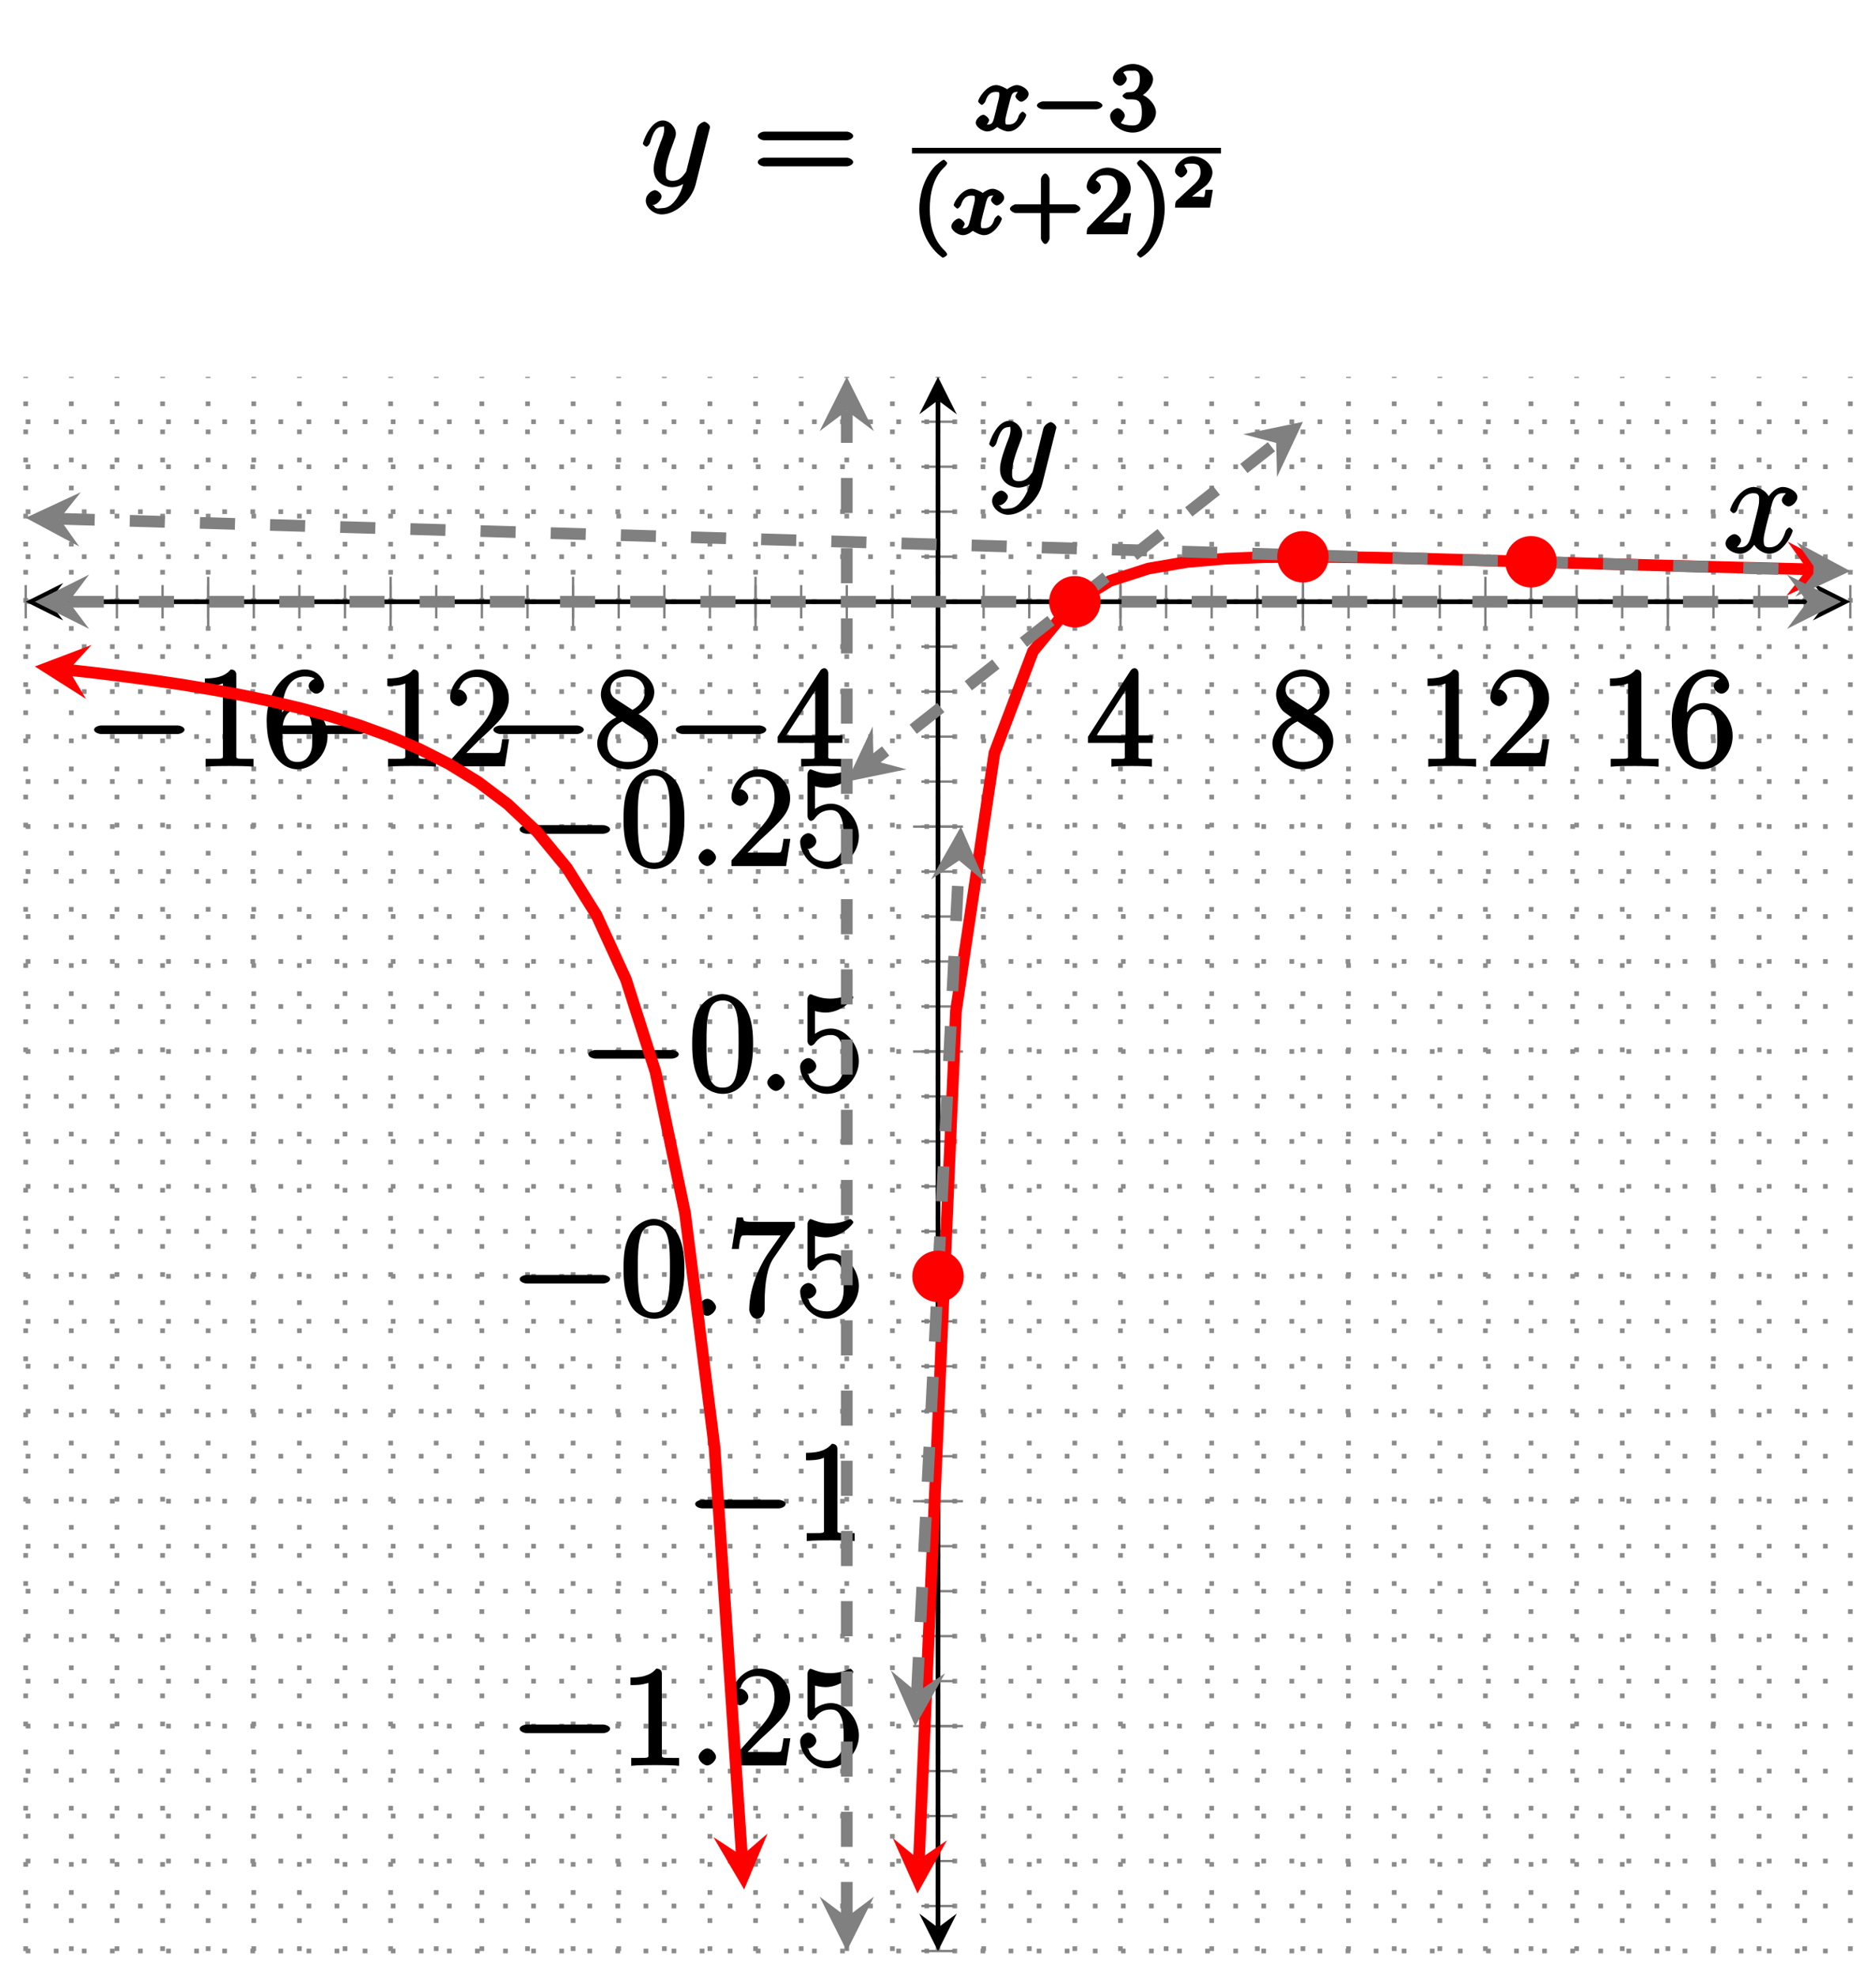 <?xml version="1.0" encoding="UTF-8"?>
<svg xmlns="http://www.w3.org/2000/svg" xmlns:xlink="http://www.w3.org/1999/xlink" width="159.79pt" height="168.33pt" viewBox="0 0 159.79 168.33" version="1.1">
<defs>
<g>
<symbol overflow="visible" id="glyph0-0">
<path style="stroke:none;" d=""/>
</symbol>
<symbol overflow="visible" id="glyph0-1">
<path style="stroke:none;" d="M 7.875 -2.75 C 8.078 -2.75 8.484 -2.875 8.484 -3.125 C 8.484 -3.359 8.078 -3.484 7.875 -3.484 L 1.406 -3.484 C 1.203 -3.484 0.781 -3.359 0.781 -3.125 C 0.781 -2.875 1.203 -2.75 1.406 -2.75 Z M 7.875 -2.75 "/>
</symbol>
<symbol overflow="visible" id="glyph1-0">
<path style="stroke:none;" d=""/>
</symbol>
<symbol overflow="visible" id="glyph1-1">
<path style="stroke:none;" d="M 3.594 -7.812 C 3.594 -8.078 3.438 -8.25 3.125 -8.25 C 2.797 -7.875 2.312 -7.484 0.922 -7.484 L 0.922 -6.844 C 1.359 -6.844 1.953 -6.844 2.453 -7.062 L 2.453 -1.062 C 2.453 -0.641 2.578 -0.641 1.531 -0.641 L 0.984 -0.641 L 0.984 0.031 C 1.484 -0.031 2.641 -0.031 3.031 -0.031 C 3.438 -0.031 4.578 -0.031 5.062 0.031 L 5.062 -0.641 L 4.531 -0.641 C 3.484 -0.641 3.594 -0.641 3.594 -1.062 Z M 3.594 -7.812 "/>
</symbol>
<symbol overflow="visible" id="glyph1-2">
<path style="stroke:none;" d="M 1.625 -4.297 C 1.625 -7.328 2.938 -7.656 3.578 -7.656 C 4.016 -7.656 4.328 -7.562 4.391 -7.469 C 4.531 -7.469 3.906 -7.312 3.906 -6.828 C 3.906 -6.562 4.25 -6.188 4.562 -6.188 C 4.859 -6.188 5.219 -6.516 5.219 -6.859 C 5.219 -7.484 4.609 -8.25 3.578 -8.25 C 2.062 -8.25 0.328 -6.547 0.328 -3.922 C 0.328 -0.641 1.922 0.25 2.938 0.25 C 4.25 0.25 5.516 -1.031 5.516 -2.578 C 5.516 -4.172 4.25 -5.391 3.047 -5.391 C 1.984 -5.391 1.422 -4.312 1.297 -3.984 L 1.625 -3.984 Z M 2.938 -0.375 C 2.188 -0.375 1.984 -0.891 1.875 -1.141 C 1.766 -1.453 1.656 -2.031 1.656 -2.875 C 1.656 -3.812 1.922 -4.859 3 -4.859 C 3.656 -4.859 3.844 -4.547 4.016 -4.141 C 4.203 -3.703 4.203 -3.109 4.203 -2.594 C 4.203 -1.984 4.25 -1.547 4.031 -1.094 C 3.734 -0.531 3.422 -0.375 2.938 -0.375 Z M 2.938 -0.375 "/>
</symbol>
<symbol overflow="visible" id="glyph1-3">
<path style="stroke:none;" d="M 5.266 -2.312 L 4.859 -2.312 C 4.797 -1.953 4.75 -1.406 4.625 -1.203 C 4.547 -1.094 3.984 -1.141 3.625 -1.141 L 1.406 -1.141 L 1.516 -0.891 C 1.844 -1.156 2.562 -1.922 2.875 -2.219 C 4.703 -3.891 5.422 -4.609 5.422 -5.797 C 5.422 -7.172 4.172 -8.25 2.781 -8.25 C 1.406 -8.25 0.422 -6.906 0.422 -5.875 C 0.422 -5.266 1.109 -5.125 1.141 -5.125 C 1.406 -5.125 1.859 -5.453 1.859 -5.828 C 1.859 -6.172 1.484 -6.547 1.141 -6.547 C 1.047 -6.547 1.016 -6.547 1.203 -6.609 C 1.359 -7.203 1.859 -7.609 2.625 -7.609 C 3.641 -7.609 4.094 -6.891 4.094 -5.797 C 4.094 -4.781 3.562 -4 2.875 -3.234 L 0.422 -0.484 L 0.422 0 L 5.078 0 L 5.438 -2.312 Z M 5.266 -2.312 "/>
</symbol>
<symbol overflow="visible" id="glyph1-4">
<path style="stroke:none;" d="M 3.672 -4.344 C 4.266 -4.672 5.188 -5.328 5.188 -6.328 C 5.188 -7.375 4.031 -8.25 2.922 -8.25 C 1.75 -8.25 0.641 -7.219 0.641 -6.125 C 0.641 -5.719 0.812 -5.219 1.141 -4.812 C 1.281 -4.656 1.297 -4.641 1.953 -4.172 C 1.094 -3.781 0.328 -2.828 0.328 -1.953 C 0.328 -0.688 1.703 0.25 2.922 0.25 C 4.25 0.25 5.516 -0.875 5.516 -2.125 C 5.516 -3.344 4.609 -4 3.844 -4.453 Z M 2.047 -5.641 C 1.891 -5.75 1.453 -5.953 1.453 -6.531 C 1.453 -7.312 2.109 -7.656 2.922 -7.656 C 3.781 -7.656 4.375 -7.188 4.375 -6.328 C 4.375 -5.594 3.891 -5.109 3.328 -4.812 Z M 2.375 -3.891 L 3.828 -2.938 C 4.141 -2.734 4.641 -2.469 4.641 -1.75 C 4.641 -0.844 3.891 -0.375 2.922 -0.375 C 1.906 -0.375 1.188 -0.953 1.188 -1.953 C 1.188 -2.875 1.719 -3.484 2.469 -3.828 Z M 2.375 -3.891 "/>
</symbol>
<symbol overflow="visible" id="glyph1-5">
<path style="stroke:none;" d="M 4.469 -7.922 C 4.469 -8.156 4.312 -8.359 4.141 -8.359 C 4.047 -8.359 3.891 -8.312 3.797 -8.172 L 0.156 -2.516 L 0.156 -2 L 3.297 -2 L 3.297 -1.047 C 3.297 -0.609 3.438 -0.641 2.562 -0.641 L 2.156 -0.641 L 2.156 0.031 C 2.609 -0.031 3.547 -0.031 3.891 -0.031 C 4.219 -0.031 5.172 -0.031 5.609 0.031 L 5.609 -0.641 L 5.219 -0.641 C 4.344 -0.641 4.469 -0.609 4.469 -1.047 L 4.469 -2 L 5.672 -2 L 5.672 -2.641 L 4.469 -2.641 Z M 3.359 -7 L 3.359 -2.641 L 0.891 -2.641 L 3.641 -6.891 Z M 3.359 -7 "/>
</symbol>
<symbol overflow="visible" id="glyph1-6">
<path style="stroke:none;" d="M 1.531 -6.844 C 2.047 -6.688 2.469 -6.672 2.594 -6.672 C 3.938 -6.672 4.953 -7.812 4.953 -7.969 C 4.953 -8.016 4.781 -8.234 4.703 -8.234 C 4.688 -8.234 4.656 -8.234 4.547 -8.188 C 3.891 -7.906 3.312 -7.859 3 -7.859 C 2.219 -7.859 1.656 -8.109 1.422 -8.203 C 1.344 -8.234 1.312 -8.234 1.297 -8.234 C 1.203 -8.234 1.047 -8.016 1.047 -7.812 L 1.047 -4.266 C 1.047 -4.047 1.203 -3.844 1.344 -3.844 C 1.406 -3.844 1.531 -3.891 1.656 -4.031 C 1.984 -4.516 2.438 -4.766 3.031 -4.766 C 3.672 -4.766 3.812 -4.328 3.906 -4.125 C 4.109 -3.656 4.125 -3.078 4.125 -2.625 C 4.125 -2.156 4.172 -1.594 3.844 -1.047 C 3.578 -0.625 3.234 -0.375 2.703 -0.375 C 1.906 -0.375 1.297 -0.75 1.141 -1.391 C 0.984 -1.453 1.047 -1.453 1.109 -1.453 C 1.312 -1.453 1.797 -1.703 1.797 -2.109 C 1.797 -2.453 1.406 -2.797 1.109 -2.797 C 0.891 -2.797 0.422 -2.531 0.422 -2.062 C 0.422 -1.047 1.406 0.25 2.719 0.25 C 4.078 0.25 5.422 -1.031 5.422 -2.547 C 5.422 -3.969 4.297 -5.312 3.047 -5.312 C 2.359 -5.312 1.719 -4.953 1.406 -4.625 L 1.688 -4.516 L 1.688 -6.797 Z M 1.531 -6.844 "/>
</symbol>
<symbol overflow="visible" id="glyph1-7">
<path style="stroke:none;" d="M 5.516 -3.969 C 5.516 -4.953 5.453 -5.922 5.016 -6.844 C 4.531 -7.828 3.516 -8.25 2.922 -8.25 C 2.234 -8.25 1.219 -7.75 0.781 -6.75 C 0.438 -6 0.328 -5.266 0.328 -3.969 C 0.328 -2.812 0.453 -1.828 0.891 -0.984 C 1.344 -0.078 2.297 0.25 2.922 0.25 C 3.953 0.25 4.656 -0.406 4.984 -1.062 C 5.484 -2.109 5.516 -3.281 5.516 -3.969 Z M 2.922 -0.281 C 2.531 -0.281 1.906 -0.344 1.688 -1.656 C 1.547 -2.359 1.547 -3.281 1.547 -4.109 C 1.547 -5.094 1.547 -5.969 1.75 -6.688 C 1.953 -7.484 2.406 -7.703 2.922 -7.703 C 3.375 -7.703 3.891 -7.578 4.125 -6.547 C 4.281 -5.875 4.281 -4.922 4.281 -4.109 C 4.281 -3.312 4.281 -2.406 4.141 -1.672 C 3.922 -0.359 3.328 -0.281 2.922 -0.281 Z M 2.922 -0.281 "/>
</symbol>
<symbol overflow="visible" id="glyph1-8">
<path style="stroke:none;" d="M 5.828 -7.562 L 5.828 -8 L 2.797 -8 C 1.344 -8 1.484 -8 1.406 -8.375 L 0.875 -8.375 L 0.453 -5.688 L 1.047 -5.688 C 1.094 -6.047 1.156 -6.688 1.312 -6.812 C 1.406 -6.891 2.203 -6.844 2.359 -6.844 L 4.609 -6.844 L 3.516 -5.281 C 3.188 -4.812 1.938 -2.75 1.938 -0.5 C 1.938 -0.375 2.109 0.25 2.594 0.25 C 3.094 0.25 3.25 -0.359 3.25 -0.516 L 3.25 -1.109 C 3.25 -2.891 3.484 -4.172 4.047 -4.969 L 5.828 -7.531 Z M 5.828 -7.562 "/>
</symbol>
<symbol overflow="visible" id="glyph1-9">
<path style="stroke:none;" d="M 8.062 -3.875 C 8.234 -3.875 8.609 -4.016 8.609 -4.234 C 8.609 -4.453 8.25 -4.609 8.062 -4.609 L 1.031 -4.609 C 0.859 -4.609 0.484 -4.453 0.484 -4.25 C 0.484 -4.016 0.844 -3.875 1.031 -3.875 Z M 8.062 -1.656 C 8.234 -1.656 8.609 -1.797 8.609 -2.016 C 8.609 -2.234 8.25 -2.391 8.062 -2.391 L 1.031 -2.391 C 0.859 -2.391 0.484 -2.234 0.484 -2.016 C 0.484 -1.797 0.844 -1.656 1.031 -1.656 Z M 8.062 -1.656 "/>
</symbol>
<symbol overflow="visible" id="glyph2-0">
<path style="stroke:none;" d=""/>
</symbol>
<symbol overflow="visible" id="glyph2-1">
<path style="stroke:none;" d="M 2.359 -0.719 C 2.359 -1.062 1.906 -1.453 1.625 -1.453 C 1.281 -1.453 0.875 -1.016 0.875 -0.734 C 0.875 -0.375 1.328 0 1.609 0 C 1.953 0 2.359 -0.438 2.359 -0.719 Z M 2.359 -0.719 "/>
</symbol>
<symbol overflow="visible" id="glyph2-2">
<path style="stroke:none;" d="M 5.672 -5.172 C 5.281 -5.109 4.969 -4.656 4.969 -4.438 C 4.969 -4.141 5.359 -3.906 5.531 -3.906 C 5.891 -3.906 6.297 -4.359 6.297 -4.688 C 6.297 -5.188 5.562 -5.562 5.062 -5.562 C 4.344 -5.562 3.766 -4.703 3.656 -4.469 L 3.984 -4.469 C 3.703 -5.359 2.812 -5.562 2.594 -5.562 C 1.375 -5.562 0.562 -3.844 0.562 -3.578 C 0.562 -3.531 0.781 -3.328 0.859 -3.328 C 0.953 -3.328 1.094 -3.438 1.156 -3.578 C 1.562 -4.922 2.219 -5.031 2.562 -5.031 C 3.094 -5.031 3.031 -4.672 3.031 -4.391 C 3.031 -4.125 2.969 -3.844 2.828 -3.281 L 2.422 -1.641 C 2.234 -0.922 2.062 -0.422 1.422 -0.422 C 1.359 -0.422 1.172 -0.375 0.922 -0.531 L 0.812 -0.281 C 1.25 -0.359 1.5 -0.859 1.5 -1 C 1.5 -1.25 1.156 -1.547 0.938 -1.547 C 0.641 -1.547 0.172 -1.141 0.172 -0.75 C 0.172 -0.25 0.891 0.125 1.406 0.125 C 1.984 0.125 2.5 -0.375 2.75 -0.859 L 2.469 -0.969 C 2.672 -0.266 3.438 0.125 3.875 0.125 C 5.094 0.125 5.891 -1.594 5.891 -1.859 C 5.891 -1.906 5.688 -2.109 5.625 -2.109 C 5.516 -2.109 5.328 -1.906 5.297 -1.812 C 4.969 -0.75 4.453 -0.422 3.906 -0.422 C 3.484 -0.422 3.422 -0.578 3.422 -1.062 C 3.422 -1.328 3.469 -1.516 3.656 -2.312 L 4.078 -3.938 C 4.25 -4.656 4.5 -5.031 5.062 -5.031 C 5.078 -5.031 5.297 -5.062 5.547 -4.906 Z M 5.672 -5.172 "/>
</symbol>
<symbol overflow="visible" id="glyph2-3">
<path style="stroke:none;" d="M 3.031 1.094 C 2.703 1.547 2.359 1.906 1.766 1.906 C 1.625 1.906 1.203 2.031 1.109 1.703 C 0.906 1.641 0.969 1.641 0.984 1.641 C 1.344 1.641 1.75 1.188 1.75 0.906 C 1.75 0.641 1.359 0.375 1.188 0.375 C 0.984 0.375 0.406 0.688 0.406 1.266 C 0.406 1.875 1.094 2.438 1.766 2.438 C 2.969 2.438 4.328 1.188 4.656 -0.125 L 5.828 -4.797 C 5.844 -4.859 5.875 -4.922 5.875 -5 C 5.875 -5.172 5.562 -5.453 5.391 -5.453 C 5.281 -5.453 4.859 -5.25 4.766 -4.891 L 3.891 -1.375 C 3.828 -1.156 3.875 -1.25 3.781 -1.109 C 3.531 -0.781 3.266 -0.422 2.688 -0.422 C 2.016 -0.422 2.109 -0.922 2.109 -1.25 C 2.109 -1.922 2.438 -2.844 2.766 -3.703 C 2.891 -4.047 2.969 -4.219 2.969 -4.453 C 2.969 -4.953 2.453 -5.562 1.859 -5.562 C 0.766 -5.562 0.156 -3.688 0.156 -3.578 C 0.156 -3.531 0.375 -3.328 0.453 -3.328 C 0.562 -3.328 0.734 -3.531 0.781 -3.688 C 1.062 -4.703 1.359 -5.031 1.828 -5.031 C 1.938 -5.031 1.969 -5.172 1.969 -4.781 C 1.969 -4.469 1.844 -4.125 1.656 -3.672 C 1.078 -2.109 1.078 -1.703 1.078 -1.422 C 1.078 -0.281 2.062 0.125 2.656 0.125 C 3 0.125 3.531 -0.031 3.844 -0.344 L 3.688 -0.516 C 3.516 0.141 3.438 0.5 3.031 1.094 Z M 3.031 1.094 "/>
</symbol>
<symbol overflow="visible" id="glyph3-0">
<path style="stroke:none;" d=""/>
</symbol>
<symbol overflow="visible" id="glyph3-1">
<path style="stroke:none;" d="M 4 -3.547 C 3.641 -3.453 3.438 -2.969 3.438 -2.938 C 3.438 -2.75 3.766 -2.453 3.938 -2.453 C 4.109 -2.453 4.562 -2.766 4.562 -3.109 C 4.562 -3.562 3.875 -3.875 3.578 -3.875 C 3.219 -3.875 2.766 -3.562 2.734 -3.516 C 2.734 -3.547 2.141 -3.875 1.812 -3.875 C 0.938 -3.875 0.266 -2.703 0.266 -2.484 C 0.266 -2.406 0.516 -2.188 0.578 -2.188 C 0.672 -2.188 0.875 -2.422 0.891 -2.516 C 1.078 -3.094 1.375 -3.297 1.781 -3.297 C 2.094 -3.297 2.062 -3.25 2.062 -2.969 C 2.062 -2.812 1.953 -2.438 1.891 -2.188 C 1.844 -1.953 1.672 -1.25 1.625 -1.094 C 1.516 -0.656 1.422 -0.516 1.062 -0.516 C 1.031 -0.516 0.953 -0.453 0.781 -0.562 L 0.656 -0.25 C 1.016 -0.344 1.203 -0.859 1.203 -0.875 C 1.203 -1.047 0.875 -1.344 0.703 -1.344 C 0.484 -1.344 0.062 -0.984 0.062 -0.672 C 0.062 -0.312 0.641 0.078 1.047 0.078 C 1.469 0.078 1.891 -0.297 1.891 -0.297 C 1.891 -0.281 2.453 0.078 2.844 0.078 C 3.703 0.078 4.359 -1.094 4.359 -1.328 C 4.359 -1.406 4.125 -1.609 4.062 -1.609 C 3.969 -1.609 3.766 -1.375 3.734 -1.297 C 3.578 -0.75 3.312 -0.516 2.859 -0.516 C 2.594 -0.516 2.578 -0.5 2.578 -0.844 C 2.578 -1 2.625 -1.172 2.734 -1.625 C 2.797 -1.859 2.969 -2.562 3.016 -2.719 C 3.125 -3.125 3.219 -3.297 3.578 -3.297 C 3.625 -3.297 3.688 -3.344 3.859 -3.234 Z M 4 -3.547 "/>
</symbol>
<symbol overflow="visible" id="glyph4-0">
<path style="stroke:none;" d=""/>
</symbol>
<symbol overflow="visible" id="glyph4-1">
<path style="stroke:none;" d="M 5.562 -1.812 C 5.703 -1.812 6.078 -1.953 6.078 -2.141 C 6.078 -2.328 5.703 -2.484 5.562 -2.484 L 1 -2.484 C 0.875 -2.484 0.5 -2.328 0.5 -2.141 C 0.5 -1.953 0.875 -1.812 1 -1.812 Z M 5.562 -1.812 "/>
</symbol>
<symbol overflow="visible" id="glyph5-0">
<path style="stroke:none;" d=""/>
</symbol>
<symbol overflow="visible" id="glyph5-1">
<path style="stroke:none;" d="M 2.016 -2.656 C 2.641 -2.656 2.859 -2.375 2.859 -1.547 C 2.859 -0.547 2.484 -0.438 2.062 -0.438 C 1.625 -0.438 1.141 -0.547 1.078 -0.656 C 1.031 -0.656 1.406 -1.016 1.406 -1.281 C 1.406 -1.531 1.047 -1.906 0.781 -1.906 C 0.578 -1.906 0.156 -1.578 0.156 -1.266 C 0.156 -0.516 1.156 0.172 2.078 0.172 C 3.125 0.172 4.062 -0.75 4.062 -1.547 C 4.062 -2.203 3.344 -3 2.531 -3.172 L 2.531 -2.812 C 3.156 -3.031 3.812 -3.75 3.812 -4.391 C 3.812 -5.031 2.922 -5.672 2.094 -5.672 C 1.234 -5.672 0.391 -5.016 0.391 -4.422 C 0.391 -4.125 0.781 -3.812 1 -3.812 C 1.25 -3.812 1.578 -4.172 1.578 -4.406 C 1.578 -4.688 1.141 -4.984 1.328 -4.984 C 1.438 -5.125 1.922 -5.094 2.062 -5.094 C 2.266 -5.094 2.688 -5.219 2.688 -4.391 C 2.688 -3.828 2.516 -3.625 2.406 -3.5 C 2.156 -3.25 2.109 -3.297 1.625 -3.266 C 1.469 -3.25 1.219 -3.062 1.219 -2.953 C 1.219 -2.844 1.484 -2.656 1.625 -2.656 Z M 2.016 -2.656 "/>
</symbol>
<symbol overflow="visible" id="glyph5-2">
<path style="stroke:none;" d="M 2.656 1.984 C 2.719 1.984 3 1.812 3 1.719 C 3 1.688 2.938 1.547 2.828 1.438 C 1.734 0.422 1.516 -0.938 1.516 -2.172 C 1.516 -4.469 2.422 -5.422 2.828 -5.781 C 2.938 -5.891 3 -6.031 3 -6.062 C 3 -6.109 2.781 -6.344 2.703 -6.344 C 2.578 -6.344 2.047 -5.875 1.969 -5.812 C 0.906 -4.688 0.625 -3.125 0.625 -2.172 C 0.625 -0.391 1.438 1.172 2.594 1.984 Z M 2.656 1.984 "/>
</symbol>
<symbol overflow="visible" id="glyph5-3">
<path style="stroke:none;" d="M 3.469 -1.812 L 5.812 -1.812 C 5.922 -1.812 6.281 -1.984 6.281 -2.172 C 6.281 -2.359 5.922 -2.547 5.812 -2.547 L 3.656 -2.547 L 3.656 -4.703 C 3.656 -4.828 3.469 -5.172 3.297 -5.172 C 3.109 -5.172 2.922 -4.828 2.922 -4.703 L 2.922 -2.547 L 0.75 -2.547 C 0.641 -2.547 0.281 -2.359 0.281 -2.172 C 0.281 -1.984 0.641 -1.812 0.75 -1.812 L 2.922 -1.812 L 2.922 0.359 C 2.922 0.469 3.109 0.828 3.297 0.828 C 3.469 0.828 3.656 0.469 3.656 0.359 L 3.656 -1.812 Z M 3.469 -1.812 "/>
</symbol>
<symbol overflow="visible" id="glyph5-4">
<path style="stroke:none;" d="M 2.375 -1.688 C 2.5 -1.797 2.844 -2.062 2.969 -2.172 C 3.453 -2.625 3.984 -3.203 3.984 -3.922 C 3.984 -4.875 3 -5.672 2.016 -5.672 C 1.047 -5.672 0.234 -4.75 0.234 -4.047 C 0.234 -3.656 0.734 -3.422 0.844 -3.422 C 1.016 -3.422 1.438 -3.719 1.438 -4.031 C 1.438 -4.438 0.859 -4.625 1.016 -4.625 C 1.172 -5.016 1.531 -5.031 1.922 -5.031 C 2.656 -5.031 2.859 -4.594 2.859 -3.922 C 2.859 -3.094 2.328 -2.609 1.391 -1.656 L 0.375 -0.609 C 0.281 -0.531 0.234 -0.375 0.234 0 L 3.719 0 L 4.016 -1.797 L 3.391 -1.797 C 3.344 -1.453 3.328 -1.172 3.234 -1.031 C 3.188 -0.969 2.719 -1.016 2.594 -1.016 L 1.172 -1.016 L 1.297 -0.703 Z M 2.375 -1.688 "/>
</symbol>
<symbol overflow="visible" id="glyph5-5">
<path style="stroke:none;" d="M 2.641 -2.172 C 2.641 -2.938 2.469 -3.969 1.969 -4.906 C 1.578 -5.641 0.719 -6.344 0.578 -6.344 C 0.5 -6.344 0.281 -6.109 0.281 -6.062 C 0.281 -6.031 0.344 -5.891 0.438 -5.797 C 1.547 -4.734 1.75 -3.406 1.75 -2.172 C 1.75 0.109 0.859 1.062 0.453 1.438 C 0.344 1.531 0.281 1.672 0.281 1.719 C 0.281 1.75 0.5 1.984 0.578 1.984 C 0.703 1.984 1.234 1.531 1.297 1.453 C 2.359 0.344 2.641 -1.219 2.641 -2.172 Z M 2.641 -2.172 "/>
</symbol>
<symbol overflow="visible" id="glyph6-0">
<path style="stroke:none;" d=""/>
</symbol>
<symbol overflow="visible" id="glyph6-1">
<path style="stroke:none;" d="M 3.219 -1.516 L 2.828 -1.516 C 2.781 -1.234 2.781 -0.969 2.688 -0.906 C 2.656 -0.875 2.312 -0.938 2.219 -0.938 L 1.109 -0.938 L 1.25 -0.594 L 2.016 -1.219 C 2.219 -1.375 2.75 -1.766 2.938 -1.938 C 3.109 -2.125 3.422 -2.562 3.422 -2.984 C 3.422 -3.734 2.547 -4.375 1.734 -4.375 C 0.969 -4.375 0.234 -3.672 0.234 -3.109 C 0.234 -2.797 0.688 -2.562 0.75 -2.562 C 0.906 -2.562 1.281 -2.875 1.281 -3.094 C 1.281 -3.219 1 -3.609 1.016 -3.609 C 1.078 -3.719 1.234 -3.75 1.656 -3.75 C 2.281 -3.75 2.406 -3.484 2.406 -2.984 C 2.406 -2.562 2.188 -2.266 1.766 -1.891 L 0.359 -0.594 C 0.297 -0.531 0.234 -0.391 0.234 0 L 3.203 0 L 3.453 -1.516 Z M 3.219 -1.516 "/>
</symbol>
</g>
<clipPath id="clip1">
  <path d="M 2.191 42 L 78 42 L 78 166.141 L 2.191 166.141 Z M 2.191 42 "/>
</clipPath>
<clipPath id="clip2">
  <path d="M 2.191 54 L 8 54 L 8 60 L 2.191 60 Z M 2.191 54 "/>
</clipPath>
<clipPath id="clip3">
  <path d="M 64 33 L 157.602 33 L 157.602 166.141 L 64 166.141 Z M 64 33 "/>
</clipPath>
<clipPath id="clip4">
  <path d="M 2.191 48 L 8 48 L 8 54 L 2.191 54 Z M 2.191 48 "/>
</clipPath>
<clipPath id="clip5">
  <path d="M 59 32.094 L 124 32.094 L 124 80 L 59 80 Z M 59 32.094 "/>
</clipPath>
<clipPath id="clip6">
  <path d="M 2.191 32.094 L 157.602 32.094 L 157.602 63 L 2.191 63 Z M 2.191 32.094 "/>
</clipPath>
<clipPath id="clip7">
  <path d="M 2.191 41 L 7 41 L 7 47 L 2.191 47 Z M 2.191 41 "/>
</clipPath>
<clipPath id="clip8">
  <path d="M 152 46 L 157.602 46 L 157.602 51 L 152 51 Z M 152 46 "/>
</clipPath>
<clipPath id="clip9">
  <path d="M 69 161 L 75 161 L 75 166.141 L 69 166.141 Z M 69 161 "/>
</clipPath>
<clipPath id="clip10">
  <path d="M 69 32.094 L 75 32.094 L 75 37 L 69 37 Z M 69 32.094 "/>
</clipPath>
</defs>
<g id="surface1">
<path style="fill:none;stroke-width:0.399;stroke-linecap:butt;stroke-linejoin:miter;stroke:rgb(54.999%,54.999%,54.999%);stroke-opacity:1;stroke-dasharray:0.399,1.993;stroke-miterlimit:10;" d="M 0.001 -0.001 L 0.001 134.046 M 3.884 -0.001 L 3.884 134.046 M 7.771 -0.001 L 7.771 134.046 M 11.658 -0.001 L 11.658 134.046 M 15.54 -0.001 L 15.54 134.046 M 19.427 -0.001 L 19.427 134.046 M 23.31 -0.001 L 23.31 134.046 M 27.197 -0.001 L 27.197 134.046 M 31.083 -0.001 L 31.083 134.046 M 34.966 -0.001 L 34.966 134.046 M 38.853 -0.001 L 38.853 134.046 M 42.74 -0.001 L 42.74 134.046 M 46.623 -0.001 L 46.623 134.046 M 50.509 -0.001 L 50.509 134.046 M 54.396 -0.001 L 54.396 134.046 M 58.279 -0.001 L 58.279 134.046 M 62.165 -0.001 L 62.165 134.046 M 66.052 -0.001 L 66.052 134.046 M 69.935 -0.001 L 69.935 134.046 M 73.822 -0.001 L 73.822 134.046 M 77.705 -0.001 L 77.705 134.046 M 81.591 -0.001 L 81.591 134.046 M 85.478 -0.001 L 85.478 134.046 M 89.361 -0.001 L 89.361 134.046 M 93.248 -0.001 L 93.248 134.046 M 97.134 -0.001 L 97.134 134.046 M 101.017 -0.001 L 101.017 134.046 M 104.904 -0.001 L 104.904 134.046 M 108.79 -0.001 L 108.79 134.046 M 112.673 -0.001 L 112.673 134.046 M 116.56 -0.001 L 116.56 134.046 M 120.447 -0.001 L 120.447 134.046 M 124.33 -0.001 L 124.33 134.046 M 128.216 -0.001 L 128.216 134.046 M 132.099 -0.001 L 132.099 134.046 M 135.986 -0.001 L 135.986 134.046 M 139.873 -0.001 L 139.873 134.046 M 143.755 -0.001 L 143.755 134.046 M 147.642 -0.001 L 147.642 134.046 M 151.529 -0.001 L 151.529 134.046 M 155.412 -0.001 L 155.412 134.046 " transform="matrix(1,0,0,-1,2.19,166.14)"/>
<path style="fill:none;stroke-width:0.399;stroke-linecap:butt;stroke-linejoin:miter;stroke:rgb(54.999%,54.999%,54.999%);stroke-opacity:1;stroke-dasharray:0.399,1.993;stroke-miterlimit:10;" d="M 0.001 -0.001 L 155.412 -0.001 M 0.001 3.831 L 155.412 3.831 M 0.001 7.66 L 155.412 7.66 M 0.001 11.492 L 155.412 11.492 M 0.001 15.32 L 155.412 15.32 M 0.001 19.152 L 155.412 19.152 M 0.001 22.98 L 155.412 22.98 M 0.001 26.812 L 155.412 26.812 M 0.001 30.64 L 155.412 30.64 M 0.001 34.472 L 155.412 34.472 M 0.001 38.3 L 155.412 38.3 M 0.001 42.132 L 155.412 42.132 M 0.001 45.96 L 155.412 45.96 M 0.001 49.792 L 155.412 49.792 M 0.001 53.62 L 155.412 53.62 M 0.001 57.453 L 155.412 57.453 M 0.001 61.281 L 155.412 61.281 M 0.001 65.113 L 155.412 65.113 M 0.001 68.941 L 155.412 68.941 M 0.001 72.773 L 155.412 72.773 M 0.001 76.601 L 155.412 76.601 M 0.001 80.433 L 155.412 80.433 M 0.001 84.265 L 155.412 84.265 M 0.001 88.093 L 155.412 88.093 M 0.001 91.921 L 155.412 91.921 M 0.001 95.753 L 155.412 95.753 M 0.001 99.585 L 155.412 99.585 M 0.001 103.413 L 155.412 103.413 M 0.001 107.245 L 155.412 107.245 M 0.001 111.074 L 155.412 111.074 M 0.001 114.906 L 155.412 114.906 M 0.001 118.734 L 155.412 118.734 M 0.001 122.566 L 155.412 122.566 M 0.001 126.394 L 155.412 126.394 M 0.001 130.226 L 155.412 130.226 " transform="matrix(1,0,0,-1,2.19,166.14)"/>
<path style="fill:none;stroke-width:0.199;stroke-linecap:butt;stroke-linejoin:miter;stroke:rgb(50%,50%,50%);stroke-opacity:1;stroke-miterlimit:10;" d="M 0.001 113.48 L 0.001 116.316 M 3.884 113.48 L 3.884 116.316 M 7.771 113.48 L 7.771 116.316 M 11.658 113.48 L 11.658 116.316 M 15.54 113.48 L 15.54 116.316 M 19.427 113.48 L 19.427 116.316 M 23.31 113.48 L 23.31 116.316 M 27.197 113.48 L 27.197 116.316 M 31.083 113.48 L 31.083 116.316 M 34.966 113.48 L 34.966 116.316 M 38.853 113.48 L 38.853 116.316 M 42.74 113.48 L 42.74 116.316 M 46.623 113.48 L 46.623 116.316 M 50.509 113.48 L 50.509 116.316 M 54.396 113.48 L 54.396 116.316 M 58.279 113.48 L 58.279 116.316 M 62.165 113.48 L 62.165 116.316 M 66.052 113.48 L 66.052 116.316 M 69.935 113.48 L 69.935 116.316 M 73.822 113.48 L 73.822 116.316 M 77.705 113.48 L 77.705 116.316 M 81.591 113.48 L 81.591 116.316 M 85.478 113.48 L 85.478 116.316 M 89.361 113.48 L 89.361 116.316 M 93.248 113.48 L 93.248 116.316 M 97.134 113.48 L 97.134 116.316 M 101.017 113.48 L 101.017 116.316 M 104.904 113.48 L 104.904 116.316 M 108.79 113.48 L 108.79 116.316 M 112.673 113.48 L 112.673 116.316 M 116.56 113.48 L 116.56 116.316 M 120.447 113.48 L 120.447 116.316 M 124.33 113.48 L 124.33 116.316 M 128.216 113.48 L 128.216 116.316 M 132.099 113.48 L 132.099 116.316 M 135.986 113.48 L 135.986 116.316 M 139.873 113.48 L 139.873 116.316 M 143.755 113.48 L 143.755 116.316 M 147.642 113.48 L 147.642 116.316 M 151.529 113.48 L 151.529 116.316 M 155.412 113.48 L 155.412 116.316 " transform="matrix(1,0,0,-1,2.19,166.14)"/>
<path style="fill:none;stroke-width:0.199;stroke-linecap:butt;stroke-linejoin:miter;stroke:rgb(50%,50%,50%);stroke-opacity:1;stroke-miterlimit:10;" d="M 15.54 112.773 L 15.54 117.023 M 31.083 112.773 L 31.083 117.023 M 46.623 112.773 L 46.623 117.023 M 62.165 112.773 L 62.165 117.023 M 93.248 112.773 L 93.248 117.023 M 108.79 112.773 L 108.79 117.023 M 124.33 112.773 L 124.33 117.023 M 139.873 112.773 L 139.873 117.023 " transform="matrix(1,0,0,-1,2.19,166.14)"/>
<path style="fill:none;stroke-width:0.199;stroke-linecap:butt;stroke-linejoin:miter;stroke:rgb(50%,50%,50%);stroke-opacity:1;stroke-miterlimit:10;" d="M 76.29 -0.001 L 79.123 -0.001 M 76.29 3.831 L 79.123 3.831 M 76.29 7.66 L 79.123 7.66 M 76.29 11.492 L 79.123 11.492 M 76.29 15.32 L 79.123 15.32 M 76.29 19.152 L 79.123 19.152 M 76.29 22.98 L 79.123 22.98 M 76.29 26.812 L 79.123 26.812 M 76.29 30.64 L 79.123 30.64 M 76.29 34.472 L 79.123 34.472 M 76.29 38.3 L 79.123 38.3 M 76.29 42.132 L 79.123 42.132 M 76.29 45.96 L 79.123 45.96 M 76.29 49.792 L 79.123 49.792 M 76.29 53.62 L 79.123 53.62 M 76.29 57.453 L 79.123 57.453 M 76.29 61.281 L 79.123 61.281 M 76.29 65.113 L 79.123 65.113 M 76.29 68.941 L 79.123 68.941 M 76.29 72.773 L 79.123 72.773 M 76.29 76.601 L 79.123 76.601 M 76.29 80.433 L 79.123 80.433 M 76.29 84.265 L 79.123 84.265 M 76.29 88.093 L 79.123 88.093 M 76.29 91.921 L 79.123 91.921 M 76.29 95.753 L 79.123 95.753 M 76.29 99.585 L 79.123 99.585 M 76.29 103.413 L 79.123 103.413 M 76.29 107.245 L 79.123 107.245 M 76.29 111.074 L 79.123 111.074 M 76.29 114.906 L 79.123 114.906 M 76.29 118.734 L 79.123 118.734 M 76.29 122.566 L 79.123 122.566 M 76.29 126.394 L 79.123 126.394 M 76.29 130.226 L 79.123 130.226 " transform="matrix(1,0,0,-1,2.19,166.14)"/>
<path style="fill:none;stroke-width:0.199;stroke-linecap:butt;stroke-linejoin:miter;stroke:rgb(50%,50%,50%);stroke-opacity:1;stroke-miterlimit:10;" d="M 75.58 19.148 L 79.833 19.148 M 75.58 38.3 L 79.833 38.3 M 75.58 57.449 L 79.833 57.449 M 75.58 76.597 L 79.833 76.597 M 75.58 95.749 L 79.833 95.749 " transform="matrix(1,0,0,-1,2.19,166.14)"/>
<path style="fill:none;stroke-width:0.399;stroke-linecap:butt;stroke-linejoin:miter;stroke:rgb(0%,0%,0%);stroke-opacity:1;stroke-miterlimit:10;" d="M 1.994 114.898 L 153.419 114.898 " transform="matrix(1,0,0,-1,2.19,166.14)"/>
<path style=" stroke:none;fill-rule:nonzero;fill:rgb(0%,0%,0%);fill-opacity:1;" d="M 2.191 51.242 L 5.379 52.836 L 4.184 51.242 L 5.379 49.648 "/>
<path style=" stroke:none;fill-rule:nonzero;fill:rgb(0%,0%,0%);fill-opacity:1;" d="M 157.602 51.242 L 154.414 49.648 L 155.609 51.242 L 154.414 52.836 "/>
<path style="fill:none;stroke-width:0.399;stroke-linecap:butt;stroke-linejoin:miter;stroke:rgb(0%,0%,0%);stroke-opacity:1;stroke-miterlimit:10;" d="M 77.705 1.992 L 77.705 132.054 " transform="matrix(1,0,0,-1,2.19,166.14)"/>
<path style=" stroke:none;fill-rule:nonzero;fill:rgb(0%,0%,0%);fill-opacity:1;" d="M 79.895 166.141 L 81.492 162.953 L 79.895 164.148 L 78.301 162.953 "/>
<path style=" stroke:none;fill-rule:nonzero;fill:rgb(0%,0%,0%);fill-opacity:1;" d="M 79.895 32.094 L 78.301 35.281 L 79.895 34.086 L 81.492 35.281 "/>
<g style="fill:rgb(0%,0%,0%);fill-opacity:1;">
  <use xlink:href="#glyph0-1" x="7.23" y="65.26"/>
</g>
<g style="fill:rgb(0%,0%,0%);fill-opacity:1;">
  <use xlink:href="#glyph1-1" x="16.53" y="65.26"/>
  <use xlink:href="#glyph1-2" x="22.383" y="65.26"/>
</g>
<g style="fill:rgb(0%,0%,0%);fill-opacity:1;">
  <use xlink:href="#glyph0-1" x="22.77" y="65.26"/>
</g>
<g style="fill:rgb(0%,0%,0%);fill-opacity:1;">
  <use xlink:href="#glyph1-1" x="32.07" y="65.26"/>
  <use xlink:href="#glyph1-3" x="37.923" y="65.26"/>
</g>
<g style="fill:rgb(0%,0%,0%);fill-opacity:1;">
  <use xlink:href="#glyph0-1" x="41.24" y="65.26"/>
</g>
<g style="fill:rgb(0%,0%,0%);fill-opacity:1;">
  <use xlink:href="#glyph1-4" x="50.54" y="65.26"/>
</g>
<g style="fill:rgb(0%,0%,0%);fill-opacity:1;">
  <use xlink:href="#glyph0-1" x="56.78" y="65.26"/>
</g>
<g style="fill:rgb(0%,0%,0%);fill-opacity:1;">
  <use xlink:href="#glyph1-5" x="66.08" y="65.26"/>
</g>
<g style="fill:rgb(0%,0%,0%);fill-opacity:1;">
  <use xlink:href="#glyph1-5" x="92.51" y="65.26"/>
</g>
<g style="fill:rgb(0%,0%,0%);fill-opacity:1;">
  <use xlink:href="#glyph1-4" x="108.05" y="65.26"/>
</g>
<g style="fill:rgb(0%,0%,0%);fill-opacity:1;">
  <use xlink:href="#glyph1-1" x="120.67" y="65.26"/>
  <use xlink:href="#glyph1-3" x="126.523" y="65.26"/>
</g>
<g style="fill:rgb(0%,0%,0%);fill-opacity:1;">
  <use xlink:href="#glyph1-1" x="136.21" y="65.26"/>
  <use xlink:href="#glyph1-2" x="142.063" y="65.26"/>
</g>
<g style="fill:rgb(0%,0%,0%);fill-opacity:1;">
  <use xlink:href="#glyph0-1" x="43.48" y="150.34"/>
</g>
<g style="fill:rgb(0%,0%,0%);fill-opacity:1;">
  <use xlink:href="#glyph1-1" x="52.78" y="150.34"/>
</g>
<g style="fill:rgb(0%,0%,0%);fill-opacity:1;">
  <use xlink:href="#glyph2-1" x="58.63" y="150.34"/>
</g>
<g style="fill:rgb(0%,0%,0%);fill-opacity:1;">
  <use xlink:href="#glyph1-3" x="61.88" y="150.34"/>
  <use xlink:href="#glyph1-6" x="67.733" y="150.34"/>
</g>
<g style="fill:rgb(0%,0%,0%);fill-opacity:1;">
  <use xlink:href="#glyph0-1" x="58.43" y="131.2"/>
</g>
<g style="fill:rgb(0%,0%,0%);fill-opacity:1;">
  <use xlink:href="#glyph1-1" x="67.73" y="131.2"/>
</g>
<g style="fill:rgb(0%,0%,0%);fill-opacity:1;">
  <use xlink:href="#glyph0-1" x="43.48" y="112.05"/>
</g>
<g style="fill:rgb(0%,0%,0%);fill-opacity:1;">
  <use xlink:href="#glyph1-7" x="52.78" y="112.05"/>
</g>
<g style="fill:rgb(0%,0%,0%);fill-opacity:1;">
  <use xlink:href="#glyph2-1" x="58.63" y="112.05"/>
</g>
<g style="fill:rgb(0%,0%,0%);fill-opacity:1;">
  <use xlink:href="#glyph1-8" x="61.88" y="112.05"/>
  <use xlink:href="#glyph1-6" x="67.733" y="112.05"/>
</g>
<g style="fill:rgb(0%,0%,0%);fill-opacity:1;">
  <use xlink:href="#glyph0-1" x="49.33" y="92.9"/>
</g>
<g style="fill:rgb(0%,0%,0%);fill-opacity:1;">
  <use xlink:href="#glyph1-7" x="58.63" y="92.9"/>
</g>
<g style="fill:rgb(0%,0%,0%);fill-opacity:1;">
  <use xlink:href="#glyph2-1" x="64.48" y="92.9"/>
</g>
<g style="fill:rgb(0%,0%,0%);fill-opacity:1;">
  <use xlink:href="#glyph1-6" x="67.73" y="92.9"/>
</g>
<g style="fill:rgb(0%,0%,0%);fill-opacity:1;">
  <use xlink:href="#glyph0-1" x="43.48" y="73.75"/>
</g>
<g style="fill:rgb(0%,0%,0%);fill-opacity:1;">
  <use xlink:href="#glyph1-7" x="52.78" y="73.75"/>
</g>
<g style="fill:rgb(0%,0%,0%);fill-opacity:1;">
  <use xlink:href="#glyph2-1" x="58.63" y="73.75"/>
</g>
<g style="fill:rgb(0%,0%,0%);fill-opacity:1;">
  <use xlink:href="#glyph1-3" x="61.88" y="73.75"/>
  <use xlink:href="#glyph1-6" x="67.733" y="73.75"/>
</g>
<g clip-path="url(#clip1)" clip-rule="nonzero">
<path style="fill:none;stroke-width:0.996;stroke-linecap:butt;stroke-linejoin:miter;stroke:rgb(100%,0%,0%);stroke-opacity:1;stroke-miterlimit:10;" d="M 3.654 109.093 L 3.294 109.128 L 5.81 108.851 L 8.33 108.542 L 10.845 108.206 L 13.365 107.831 L 15.88 107.413 L 18.4 106.945 L 20.915 106.421 L 23.431 105.824 L 25.951 105.144 L 28.466 104.359 L 30.986 103.445 L 33.501 102.374 L 36.021 101.097 L 38.537 99.554 L 41.052 97.663 L 43.572 95.292 L 46.087 92.249 L 48.607 88.238 L 51.123 82.742 L 53.642 74.863 L 56.158 62.843 L 58.673 42.874 L 60.998 8.12 " transform="matrix(1,0,0,-1,2.19,166.14)"/>
</g>
<g clip-path="url(#clip2)" clip-rule="nonzero">
<path style=" stroke:none;fill-rule:nonzero;fill:rgb(100%,0%,0%);fill-opacity:1;" d="M 2.969 56.754 L 7.332 59.523 L 5.844 57.047 L 7.801 54.922 "/>
</g>
<path style=" stroke:none;fill-rule:nonzero;fill:rgb(100%,0%,0%);fill-opacity:1;" d="M 63.383 160.902 L 65.379 156.137 L 63.188 158.02 L 60.766 156.445 "/>
<g clip-path="url(#clip3)" clip-rule="nonzero">
<path style="fill:none;stroke-width:0.996;stroke-linecap:butt;stroke-linejoin:miter;stroke:rgb(100%,0%,0%);stroke-opacity:1;stroke-miterlimit:10;" d="M 76.083 7.788 L 79.236 80.058 L 82.513 102.019 L 85.794 110.671 L 89.072 114.66 L 92.349 116.667 L 95.626 117.722 L 98.904 118.281 L 102.185 118.566 L 105.462 118.695 L 108.74 118.726 L 112.017 118.706 L 115.298 118.648 L 118.576 118.574 L 121.853 118.484 L 125.13 118.39 L 128.412 118.296 L 131.689 118.199 L 134.966 118.105 L 141.521 117.925 L 144.802 117.839 L 148.08 117.757 L 151.357 117.679 L 151.748 117.671 " transform="matrix(1,0,0,-1,2.19,166.14)"/>
</g>
<path style=" stroke:none;fill-rule:nonzero;fill:rgb(100%,0%,0%);fill-opacity:1;" d="M 78.148 161.238 L 80.66 156.719 L 78.273 158.352 L 76.039 156.52 "/>
<path style=" stroke:none;fill-rule:nonzero;fill:rgb(100%,0%,0%);fill-opacity:1;" d="M 156.824 48.535 L 152.258 46.117 L 153.938 48.469 L 152.152 50.738 "/>
<path style="fill:none;stroke-width:0.996;stroke-linecap:butt;stroke-linejoin:miter;stroke:rgb(50%,50%,50%);stroke-opacity:1;stroke-dasharray:2.989,2.989;stroke-miterlimit:10;" d="M 3.665 114.898 L 151.748 114.898 " transform="matrix(1,0,0,-1,2.19,166.14)"/>
<g clip-path="url(#clip4)" clip-rule="nonzero">
<path style=" stroke:none;fill-rule:nonzero;fill:rgb(50%,50%,50%);fill-opacity:1;" d="M 2.969 51.242 L 7.59 53.555 L 5.855 51.242 L 7.59 48.93 "/>
</g>
<path style=" stroke:none;fill-rule:nonzero;fill:rgb(50%,50%,50%);fill-opacity:1;" d="M 156.824 51.242 L 152.203 48.93 L 153.938 51.242 L 152.203 53.555 "/>
<path style="fill:none;stroke-width:0.996;stroke-linecap:butt;stroke-linejoin:miter;stroke:rgb(50%,50%,50%);stroke-opacity:1;stroke-dasharray:2.989,2.989;stroke-miterlimit:10;" d="M 75.912 22.035 L 75.927 22.339 L 76.087 25.535 L 76.248 28.726 L 76.412 31.917 L 76.572 35.109 L 76.736 38.3 L 76.896 41.492 L 77.06 44.683 L 77.22 47.874 L 77.384 51.066 L 77.705 57.449 L 77.869 60.64 L 78.029 63.831 L 78.193 67.023 L 78.353 70.214 L 78.517 73.406 L 78.677 76.597 L 78.841 79.788 L 79.162 86.171 L 79.326 89.363 L 79.486 92.554 L 79.501 92.863 " transform="matrix(1,0,0,-1,2.19,166.14)"/>
<path style=" stroke:none;fill-rule:nonzero;fill:rgb(50%,50%,50%);fill-opacity:1;" d="M 77.953 146.992 L 80.496 142.492 L 78.102 144.105 L 75.879 142.258 "/>
<path style=" stroke:none;fill-rule:nonzero;fill:rgb(50%,50%,50%);fill-opacity:1;" d="M 81.84 70.395 L 79.297 74.895 L 81.691 73.277 L 83.914 75.129 "/>
<g clip-path="url(#clip5)" clip-rule="nonzero">
<path style="fill:none;stroke-width:0.996;stroke-linecap:butt;stroke-linejoin:miter;stroke:rgb(50%,50%,50%);stroke-opacity:1;stroke-dasharray:2.989,2.989;stroke-miterlimit:10;" d="M 72.212 101.374 L 71.556 100.855 L 74.79 103.41 L 76.412 104.683 L 78.029 105.96 L 79.65 107.238 L 81.267 108.515 L 82.888 109.792 L 84.505 111.066 L 86.123 112.343 L 87.744 113.62 L 89.361 114.898 L 90.982 116.175 L 92.599 117.449 L 94.22 118.726 L 97.455 121.281 L 99.076 122.558 L 100.693 123.831 L 102.314 125.109 L 103.931 126.386 L 105.552 127.663 L 107.169 128.941 L 106.509 128.421 " transform="matrix(1,0,0,-1,2.19,166.14)"/>
</g>
<path style=" stroke:none;fill-rule:nonzero;fill:rgb(50%,50%,50%);fill-opacity:1;" d="M 72.125 66.562 L 77.207 65.512 L 74.402 64.766 L 74.332 61.867 "/>
<path style=" stroke:none;fill-rule:nonzero;fill:rgb(50%,50%,50%);fill-opacity:1;" d="M 110.977 35.922 L 105.895 36.977 L 108.699 37.719 L 108.77 40.621 "/>
<g clip-path="url(#clip6)" clip-rule="nonzero">
<path style="fill:none;stroke-width:0.996;stroke-linecap:butt;stroke-linejoin:miter;stroke:rgb(50%,50%,50%);stroke-opacity:1;stroke-dasharray:2.989,2.989;stroke-miterlimit:10;" d="M 2.888 121.96 L 6.474 121.859 L 12.951 121.667 L 19.427 121.48 L 25.904 121.288 L 32.376 121.101 L 38.853 120.913 L 45.33 120.722 L 51.802 120.535 L 58.279 120.343 L 64.755 120.156 L 71.232 119.964 L 77.705 119.777 L 84.181 119.589 L 90.658 119.398 L 97.134 119.21 L 103.607 119.019 L 116.56 118.644 L 123.037 118.453 L 129.509 118.265 L 135.986 118.074 L 142.462 117.886 L 148.935 117.695 L 152.525 117.593 " transform="matrix(1,0,0,-1,2.19,166.14)"/>
</g>
<g clip-path="url(#clip7)" clip-rule="nonzero">
<path style=" stroke:none;fill-rule:nonzero;fill:rgb(50%,50%,50%);fill-opacity:1;" d="M 2.191 44.094 L 6.746 46.539 L 5.078 44.18 L 6.879 41.918 "/>
</g>
<g clip-path="url(#clip8)" clip-rule="nonzero">
<path style=" stroke:none;fill-rule:nonzero;fill:rgb(50%,50%,50%);fill-opacity:1;" d="M 157.602 48.633 L 153.047 46.188 L 154.715 48.547 L 152.914 50.809 "/>
</g>
<path style="fill:none;stroke-width:0.996;stroke-linecap:butt;stroke-linejoin:miter;stroke:rgb(50%,50%,50%);stroke-opacity:1;stroke-dasharray:2.989,2.989;stroke-miterlimit:10;" d="M 69.935 2.89 L 69.935 131.16 " transform="matrix(1,0,0,-1,2.19,166.14)"/>
<g clip-path="url(#clip9)" clip-rule="nonzero">
<path style=" stroke:none;fill-rule:nonzero;fill:rgb(50%,50%,50%);fill-opacity:1;" d="M 72.125 166.141 L 74.438 161.516 L 72.125 163.25 L 69.812 161.516 "/>
</g>
<g clip-path="url(#clip10)" clip-rule="nonzero">
<path style=" stroke:none;fill-rule:nonzero;fill:rgb(50%,50%,50%);fill-opacity:1;" d="M 72.125 32.094 L 69.812 36.715 L 72.125 34.98 L 74.438 36.715 "/>
</g>
<path style="fill-rule:nonzero;fill:rgb(100%,0%,0%);fill-opacity:1;stroke-width:0.399;stroke-linecap:butt;stroke-linejoin:miter;stroke:rgb(100%,0%,0%);stroke-opacity:1;stroke-miterlimit:10;" d="M 79.701 57.449 C 79.701 58.55 78.806 59.441 77.705 59.441 C 76.607 59.441 75.712 58.55 75.712 57.449 C 75.712 56.347 76.607 55.456 77.705 55.456 C 78.806 55.456 79.701 56.347 79.701 57.449 Z M 79.701 57.449 " transform="matrix(1,0,0,-1,2.19,166.14)"/>
<path style="fill-rule:nonzero;fill:rgb(100%,0%,0%);fill-opacity:1;stroke-width:0.399;stroke-linecap:butt;stroke-linejoin:miter;stroke:rgb(100%,0%,0%);stroke-opacity:1;stroke-miterlimit:10;" d="M 91.357 114.898 C 91.357 115.999 90.462 116.89 89.361 116.89 C 88.263 116.89 87.369 115.999 87.369 114.898 C 87.369 113.796 88.263 112.906 89.361 112.906 C 90.462 112.906 91.357 113.796 91.357 114.898 Z M 91.357 114.898 " transform="matrix(1,0,0,-1,2.19,166.14)"/>
<path style="fill-rule:nonzero;fill:rgb(100%,0%,0%);fill-opacity:1;stroke-width:0.399;stroke-linecap:butt;stroke-linejoin:miter;stroke:rgb(100%,0%,0%);stroke-opacity:1;stroke-miterlimit:10;" d="M 110.783 118.726 C 110.783 119.828 109.888 120.718 108.79 120.718 C 107.689 120.718 106.798 119.828 106.798 118.726 C 106.798 117.628 107.689 116.734 108.79 116.734 C 109.888 116.734 110.783 117.628 110.783 118.726 Z M 110.783 118.726 " transform="matrix(1,0,0,-1,2.19,166.14)"/>
<path style="fill-rule:nonzero;fill:rgb(100%,0%,0%);fill-opacity:1;stroke-width:0.399;stroke-linecap:butt;stroke-linejoin:miter;stroke:rgb(100%,0%,0%);stroke-opacity:1;stroke-miterlimit:10;" d="M 130.208 118.3 C 130.208 119.402 129.318 120.292 128.216 120.292 C 127.115 120.292 126.224 119.402 126.224 118.3 C 126.224 117.203 127.115 116.308 128.216 116.308 C 129.318 116.308 130.208 117.203 130.208 118.3 Z M 130.208 118.3 " transform="matrix(1,0,0,-1,2.19,166.14)"/>
<g style="fill:rgb(0%,0%,0%);fill-opacity:1;">
  <use xlink:href="#glyph2-2" x="146.8" y="47.03"/>
</g>
<g style="fill:rgb(0%,0%,0%);fill-opacity:1;">
  <use xlink:href="#glyph2-3" x="84.1" y="41.4"/>
</g>
<g style="fill:rgb(0%,0%,0%);fill-opacity:1;">
  <use xlink:href="#glyph2-3" x="54.6" y="15.82"/>
</g>
<g style="fill:rgb(0%,0%,0%);fill-opacity:1;">
  <use xlink:href="#glyph1-9" x="64.06" y="15.82"/>
</g>
<g style="fill:rgb(0%,0%,0%);fill-opacity:1;">
  <use xlink:href="#glyph3-1" x="83.05" y="11.12"/>
</g>
<g style="fill:rgb(0%,0%,0%);fill-opacity:1;">
  <use xlink:href="#glyph4-1" x="87.82" y="11.12"/>
</g>
<g style="fill:rgb(0%,0%,0%);fill-opacity:1;">
  <use xlink:href="#glyph5-1" x="94.4" y="11.12"/>
</g>
<path style="fill:none;stroke-width:0.478;stroke-linecap:butt;stroke-linejoin:miter;stroke:rgb(0%,0%,0%);stroke-opacity:1;stroke-miterlimit:10;" d="M -46.53 -90.948 L -20.21 -90.948 " transform="matrix(1,0,0,-1,124.21,-78.12)"/>
<g style="fill:rgb(0%,0%,0%);fill-opacity:1;">
  <use xlink:href="#glyph5-2" x="77.68" y="19.95"/>
</g>
<g style="fill:rgb(0%,0%,0%);fill-opacity:1;">
  <use xlink:href="#glyph3-1" x="80.97" y="19.95"/>
</g>
<g style="fill:rgb(0%,0%,0%);fill-opacity:1;">
  <use xlink:href="#glyph5-3" x="85.74" y="19.95"/>
  <use xlink:href="#glyph5-4" x="92.326" y="19.95"/>
  <use xlink:href="#glyph5-5" x="96.561" y="19.95"/>
</g>
<g style="fill:rgb(0%,0%,0%);fill-opacity:1;">
  <use xlink:href="#glyph6-1" x="99.85" y="17.68"/>
</g>
</g>
</svg>
